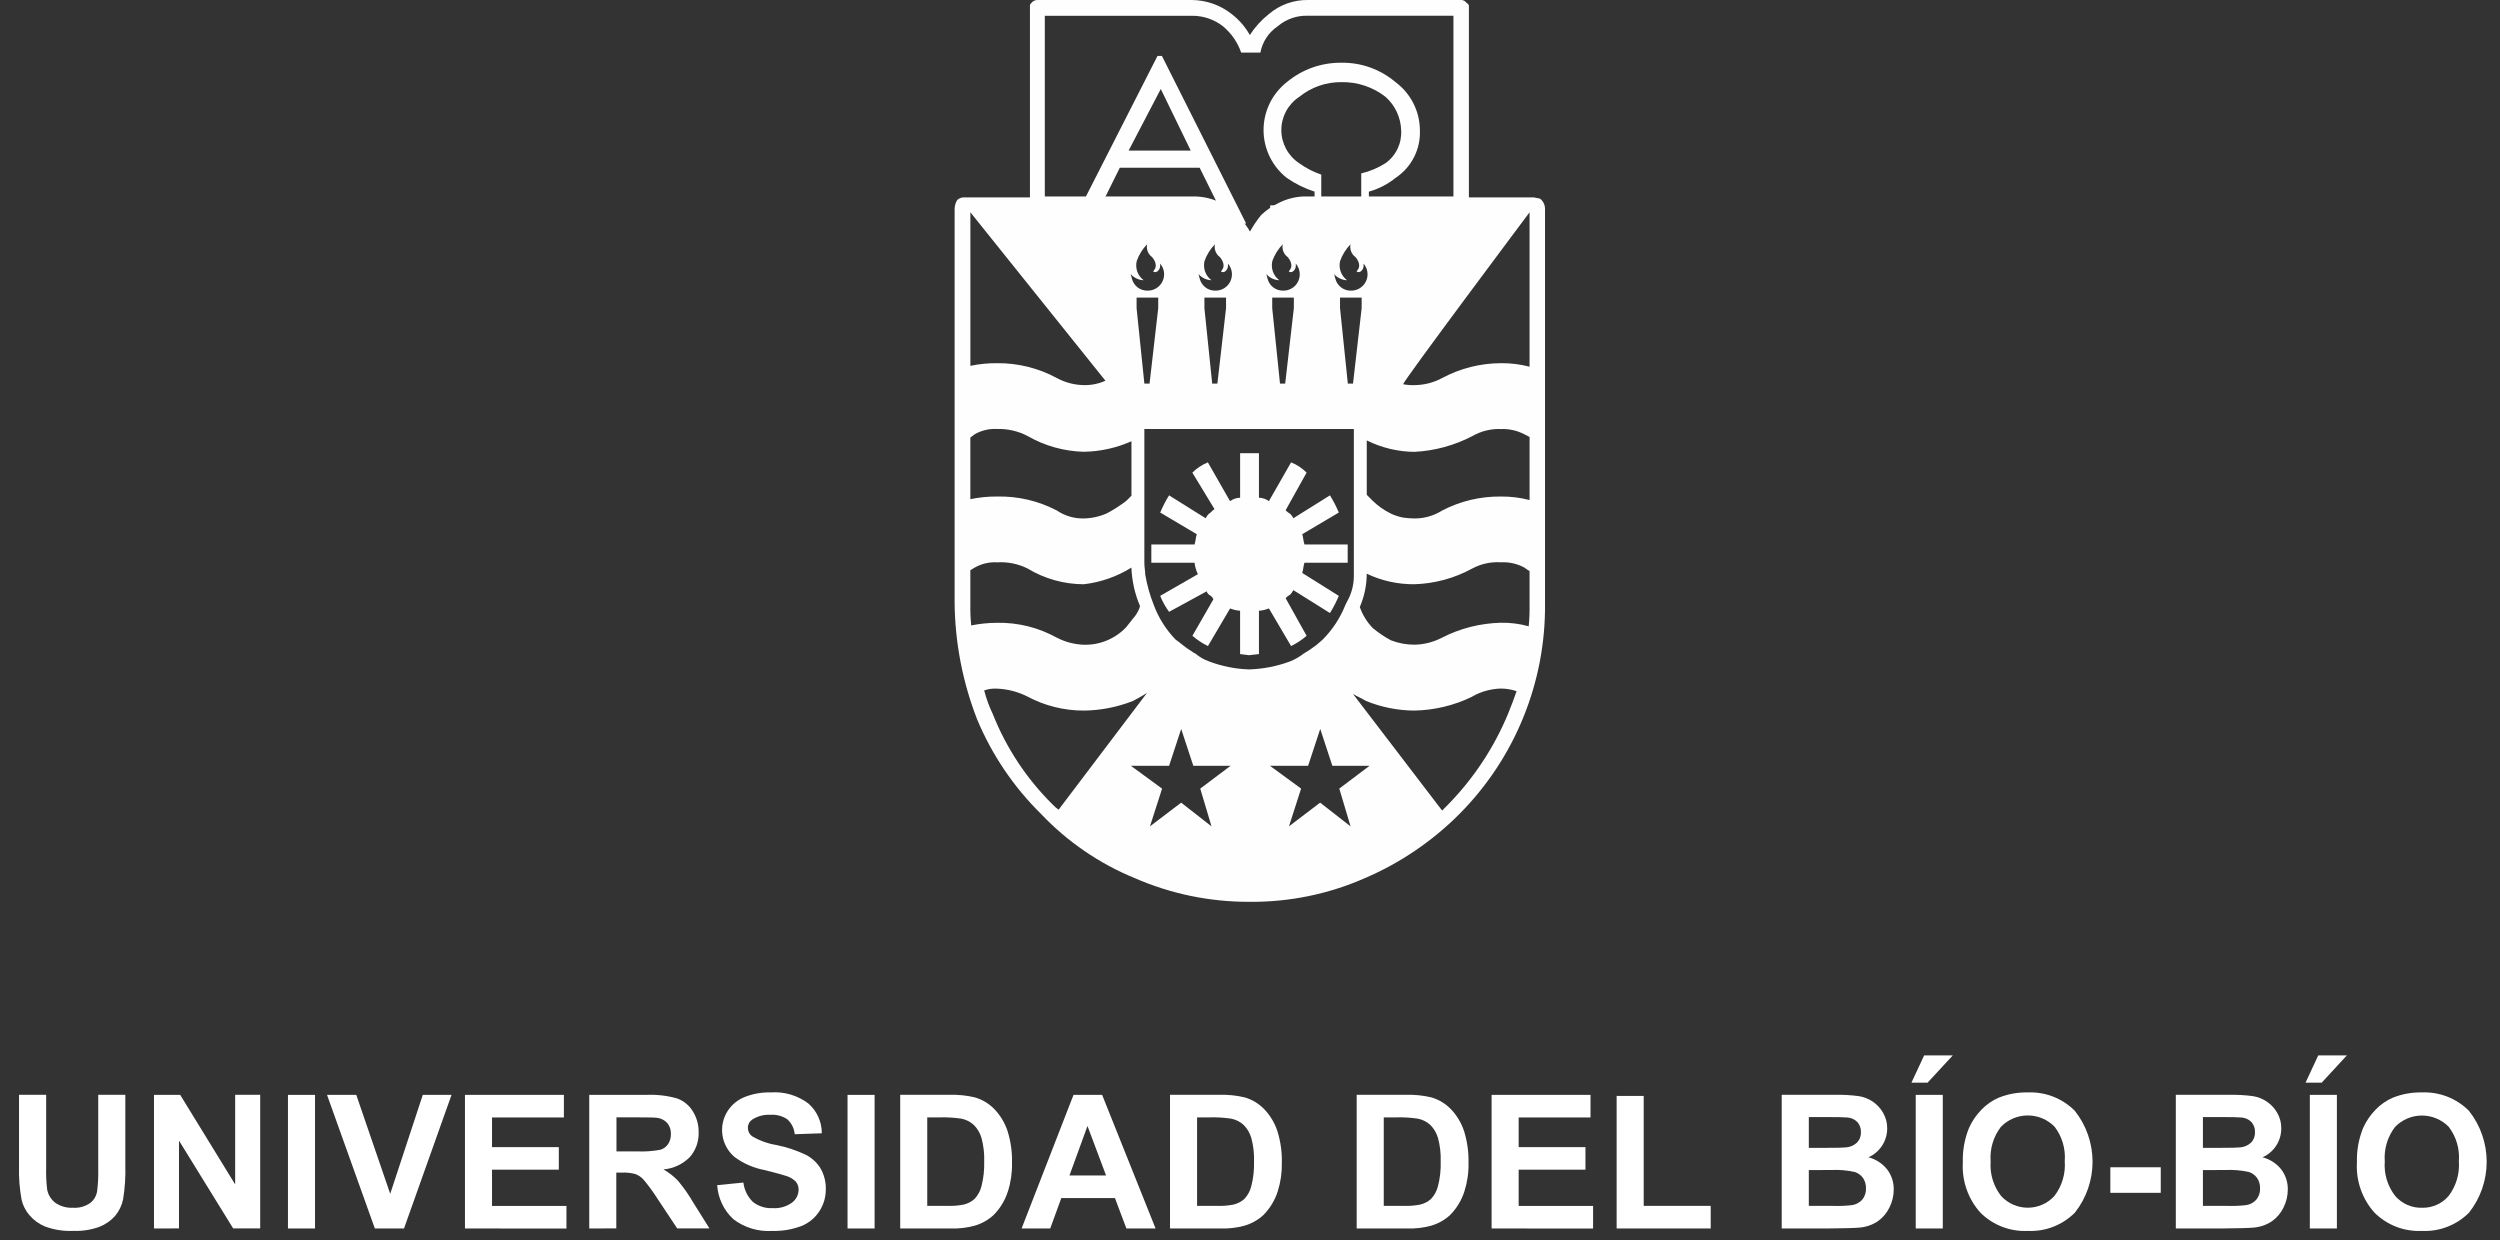 <svg width="131" height="65" viewBox="0 0 131 65" fill="none" xmlns="http://www.w3.org/2000/svg">
<rect x="0" y="0" width="131" height="65" fill="#333333" stroke="none"/>
<path d="M70.218 16.146L70.626 20.1H70.898L71.351 16.146V15.594H70.217V16.145L70.218 16.146ZM69.907 14.362C69.946 14.495 69.97 14.595 69.97 14.595C70.014 14.778 70.119 14.941 70.268 15.057C70.417 15.172 70.601 15.234 70.79 15.23C70.956 15.233 71.118 15.187 71.258 15.099C71.399 15.011 71.51 14.885 71.58 14.735C71.65 14.585 71.675 14.417 71.652 14.254C71.629 14.09 71.558 13.936 71.45 13.811C71.461 13.889 71.456 13.968 71.435 14.044C71.322 14.315 71.135 14.271 71.086 14.225L71.177 14.087C71.32 13.837 71.077 13.516 71.021 13.466C70.919 13.391 70.842 13.288 70.797 13.17C70.752 13.051 70.741 12.923 70.767 12.799C70.526 13.049 70.34 13.346 70.223 13.673C70.177 13.859 70.188 14.053 70.252 14.233C70.317 14.413 70.433 14.57 70.586 14.684C70.456 14.68 70.329 14.649 70.212 14.594C70.095 14.538 69.99 14.459 69.905 14.362H69.907ZM66.355 14.362C66.393 14.495 66.417 14.595 66.417 14.595C66.461 14.778 66.566 14.941 66.715 15.057C66.864 15.172 67.048 15.233 67.237 15.23C67.403 15.233 67.565 15.188 67.706 15.1C67.846 15.012 67.958 14.885 68.028 14.735C68.097 14.585 68.122 14.417 68.099 14.253C68.075 14.089 68.005 13.936 67.896 13.811C67.908 13.889 67.904 13.968 67.883 14.044C67.769 14.315 67.583 14.271 67.534 14.225L67.625 14.087C67.768 13.837 67.525 13.516 67.469 13.466C67.368 13.39 67.29 13.287 67.245 13.169C67.201 13.051 67.19 12.923 67.216 12.799C66.975 13.048 66.789 13.346 66.672 13.673C66.627 13.859 66.637 14.053 66.701 14.233C66.766 14.413 66.882 14.57 67.035 14.684C66.906 14.68 66.778 14.649 66.662 14.594C66.544 14.539 66.44 14.46 66.355 14.362ZM66.664 16.146L67.072 20.1H67.344L67.798 16.146V15.594H66.664V16.145V16.146ZM63.111 16.146L63.519 20.1H63.791L64.245 16.146V15.594H63.111V16.145V16.146ZM62.801 14.362C62.839 14.495 62.863 14.595 62.863 14.595C62.907 14.778 63.012 14.941 63.161 15.057C63.31 15.172 63.494 15.234 63.683 15.23C63.849 15.233 64.012 15.188 64.152 15.1C64.293 15.012 64.405 14.885 64.475 14.735C64.544 14.585 64.569 14.418 64.546 14.254C64.522 14.09 64.452 13.936 64.343 13.811C64.355 13.889 64.35 13.968 64.329 14.044C64.216 14.315 64.029 14.271 63.981 14.225L64.071 14.087C64.215 13.837 63.971 13.516 63.916 13.466C63.815 13.391 63.737 13.288 63.692 13.17C63.647 13.051 63.637 12.923 63.663 12.799C63.421 13.048 63.235 13.346 63.118 13.673C63.073 13.859 63.083 14.053 63.147 14.233C63.212 14.413 63.328 14.57 63.481 14.684C63.352 14.68 63.224 14.649 63.108 14.594C62.991 14.538 62.886 14.459 62.801 14.362ZM59.248 14.362C59.286 14.495 59.31 14.595 59.31 14.595C59.354 14.779 59.459 14.942 59.609 15.057C59.758 15.173 59.942 15.234 60.131 15.23C60.296 15.232 60.459 15.187 60.599 15.099C60.739 15.011 60.851 14.884 60.92 14.734C60.99 14.584 61.015 14.417 60.992 14.253C60.969 14.089 60.898 13.936 60.79 13.811C60.801 13.889 60.796 13.968 60.776 14.044C60.662 14.315 60.476 14.271 60.427 14.225L60.518 14.087C60.662 13.837 60.418 13.516 60.362 13.466C60.26 13.391 60.183 13.288 60.138 13.17C60.093 13.051 60.083 12.923 60.109 12.799C59.867 13.048 59.682 13.346 59.565 13.673C59.52 13.859 59.53 14.053 59.594 14.233C59.659 14.413 59.775 14.57 59.928 14.684C59.799 14.68 59.672 14.649 59.555 14.594C59.438 14.538 59.333 14.459 59.248 14.362ZM59.557 16.146L59.965 20.1H60.237L60.691 16.146V15.594H59.557V16.145V16.146ZM66.492 0.735C67.061 0.251 67.786 -0.01 68.533 3.18505e-05H76.562C76.615 -0.001 76.668 0.011 76.715 0.035C76.763 0.059 76.804 0.094 76.834 0.138C76.925 0.184 76.925 0.23 76.97 0.276V10.343H80.37L80.596 10.389C80.631 10.39 80.666 10.398 80.698 10.414C80.729 10.43 80.757 10.453 80.778 10.481C80.895 10.605 80.96 10.77 80.959 10.941V31.626C80.979 33.671 80.592 35.699 79.821 37.593C79.051 39.487 77.911 41.208 76.469 42.658C75.05 44.081 73.371 45.22 71.524 46.013C69.609 46.856 67.537 47.279 65.445 47.255C63.385 47.26 61.346 46.837 59.458 46.013C57.606 45.253 55.936 44.11 54.558 42.658C53.12 41.243 51.978 39.556 51.201 37.694C50.448 35.758 50.048 33.703 50.022 31.626V10.941C50.025 10.778 50.072 10.619 50.158 10.481C50.256 10.389 50.386 10.339 50.521 10.343H53.969V0.276C53.969 0.23 54.015 0.184 54.06 0.138C54.094 0.098 54.135 0.065 54.182 0.041C54.229 0.018 54.28 0.004 54.332 3.18505e-05H62.452C63.21 0.006 63.944 0.264 64.538 0.735C64.927 1.034 65.251 1.408 65.491 1.835C65.762 1.416 66.1 1.045 66.491 0.735H66.492ZM66.038 2.758H65.038C64.853 2.22 64.524 1.743 64.086 1.379C63.62 1.015 63.044 0.82 62.453 0.827H54.748V10.294H62.46C63.012 10.279 63.559 10.406 64.048 10.662C64.356 10.831 64.645 11.032 64.91 11.262C65.182 11.676 65.41 11.952 65.499 12.135C65.669 11.827 65.867 11.535 66.089 11.262C66.346 11.021 66.636 10.819 66.951 10.662C67.438 10.401 67.986 10.274 68.539 10.294H76.16V0.825H68.539C67.959 0.803 67.392 1 66.951 1.377C66.716 1.535 66.514 1.738 66.359 1.975C66.203 2.212 66.096 2.477 66.044 2.756L66.038 2.758ZM73.523 20.134C73.717 20.172 73.915 20.187 74.112 20.18C74.619 20.178 75.117 20.052 75.564 19.812C76.512 19.302 77.572 19.034 78.649 19.031C79.155 19.026 79.659 19.088 80.149 19.215V11.125C80.149 11.125 73.436 20.089 73.526 20.135L73.523 20.134ZM71.935 26.247C72.202 26.508 72.508 26.725 72.843 26.891L72.934 26.937C73.123 27.02 73.321 27.082 73.524 27.121C73.719 27.149 73.916 27.165 74.113 27.167C74.627 27.172 75.131 27.028 75.565 26.753C76.517 26.257 77.577 26.005 78.65 26.018C79.156 26.014 79.66 26.075 80.15 26.202V22.902C80.062 22.849 79.971 22.801 79.878 22.758C79.501 22.56 79.078 22.465 78.653 22.482C78.128 22.46 77.608 22.588 77.153 22.85C76.211 23.341 75.174 23.624 74.113 23.677C73.247 23.669 72.393 23.464 71.618 23.077V25.927L71.935 26.248V26.247ZM50.848 11.124V19.169C51.31 19.073 51.782 19.027 52.254 19.031C53.347 19.022 54.424 19.291 55.384 19.812C55.817 20.046 56.299 20.172 56.791 20.18C57.181 20.189 57.569 20.11 57.925 19.95L50.848 11.124ZM50.848 26.156C51.31 26.06 51.782 26.014 52.254 26.018C53.343 25.994 54.42 26.247 55.384 26.753C55.799 27.034 56.29 27.178 56.791 27.167C57.214 27.159 57.63 27.065 58.016 26.891C58.366 26.703 58.7 26.488 59.016 26.247L59.288 25.975V23.122C58.502 23.472 57.653 23.659 56.793 23.673C55.756 23.648 54.742 23.363 53.844 22.846C53.355 22.59 52.808 22.464 52.256 22.478C51.844 22.454 51.434 22.55 51.076 22.754L50.846 22.928V26.156H50.848ZM60.011 30.109C60.105 30.66 60.257 31.199 60.464 31.718C60.716 32.387 61.102 32.997 61.598 33.511C61.87 33.695 62.098 33.924 62.415 34.111C62.484 34.167 62.56 34.214 62.641 34.249C62.856 34.43 63.102 34.571 63.367 34.663C64.035 34.915 64.74 35.055 65.453 35.077C66.182 35.055 66.902 34.915 67.586 34.663C67.846 34.56 68.09 34.421 68.311 34.249C68.548 34.111 68.776 33.958 68.992 33.789C69.083 33.697 69.218 33.605 69.31 33.513C69.82 33.001 70.221 32.391 70.489 31.72C70.524 31.654 70.545 31.608 70.579 31.536C70.82 31.116 70.945 30.641 70.942 30.157V22.481H59.964V29.514C59.964 29.698 60.01 29.928 60.01 30.114L60.011 30.109ZM59.739 31.764C59.466 31.123 59.312 30.438 59.285 29.742C58.528 30.214 57.676 30.513 56.79 30.615C55.75 30.612 54.731 30.326 53.841 29.788C53.349 29.544 52.801 29.433 52.253 29.466C51.841 29.442 51.431 29.538 51.073 29.742L50.846 29.88V31.673C50.839 32.04 50.854 32.408 50.892 32.773C51.34 32.682 51.796 32.635 52.253 32.635C53.347 32.615 54.427 32.885 55.383 33.417C55.82 33.641 56.3 33.766 56.79 33.785C57.204 33.796 57.616 33.72 57.999 33.561C58.382 33.403 58.727 33.166 59.012 32.865L59.375 32.405C59.509 32.256 59.617 32.085 59.693 31.9L59.738 31.762L59.739 31.764ZM53.839 36.499C53.345 36.249 52.804 36.108 52.251 36.085C52.02 36.07 51.789 36.102 51.57 36.177C51.681 36.604 51.833 37.02 52.023 37.418C52.729 39.195 53.794 40.807 55.153 42.152C55.249 42.255 55.355 42.347 55.471 42.428L60.098 36.314C59.871 36.452 59.644 36.59 59.372 36.728C58.549 37.055 57.672 37.226 56.787 37.234C55.758 37.236 54.745 36.983 53.838 36.499H53.839ZM61.895 42.06L63.483 43.301L62.893 41.324L64.481 40.129H62.53L61.894 38.198L61.26 40.129H59.26L60.893 41.324L60.258 43.301L61.891 42.06H61.895ZM80.104 32.821C80.141 32.439 80.156 32.056 80.149 31.672V29.925C80.055 29.869 79.964 29.808 79.877 29.741C79.502 29.538 79.078 29.442 78.652 29.465C78.132 29.43 77.612 29.542 77.152 29.787C76.218 30.299 75.176 30.583 74.112 30.614C73.249 30.622 72.396 30.433 71.617 30.062C71.615 30.663 71.492 31.257 71.254 31.809C71.398 32.22 71.629 32.596 71.931 32.909C72.226 33.154 72.545 33.37 72.883 33.552C73.274 33.703 73.689 33.781 74.108 33.782C74.614 33.775 75.112 33.648 75.56 33.414C76.516 32.924 77.571 32.657 78.645 32.632C79.135 32.622 79.624 32.684 80.096 32.816L80.104 32.821ZM77.156 36.499C76.209 36.963 75.171 37.214 74.116 37.234C73.245 37.23 72.382 37.059 71.576 36.728C71.349 36.59 71.123 36.499 70.895 36.36L75.568 42.474L75.886 42.152C77.22 40.787 78.282 39.18 79.016 37.418C79.216 36.936 79.332 36.61 79.469 36.218C79.206 36.128 78.931 36.081 78.653 36.08C78.126 36.093 77.611 36.235 77.153 36.494L77.156 36.499ZM70.768 43.299L70.179 41.322L71.766 40.127H69.815L69.18 38.196L68.545 40.127H66.545L68.178 41.322L67.543 43.299L69.176 42.058L70.764 43.299H70.768Z" fill="#FEFEFE"/>
<path d="M68.072 5.081C67.786 5.271 67.552 5.529 67.389 5.831C67.227 6.134 67.142 6.471 67.142 6.815C67.142 7.158 67.227 7.496 67.389 7.798C67.552 8.101 67.786 8.358 68.072 8.548C68.427 8.806 68.818 9.008 69.234 9.148V11.598H66.559V10.761H68.883V10.041C68.366 9.874 67.877 9.633 67.43 9.324C67.05 9.025 66.743 8.644 66.531 8.209C66.32 7.774 66.21 7.297 66.21 6.814C66.21 6.33 66.32 5.853 66.531 5.418C66.743 4.983 67.05 4.602 67.43 4.303C68.228 3.638 69.238 3.278 70.277 3.287C71.318 3.268 72.33 3.629 73.123 4.303C73.517 4.594 73.837 4.972 74.059 5.408C74.281 5.843 74.399 6.325 74.402 6.814C74.425 7.308 74.319 7.799 74.094 8.239C73.87 8.679 73.535 9.053 73.123 9.325C72.712 9.657 72.238 9.9 71.729 10.042V10.76H74.059V11.597H71.329V9.086C71.783 8.98 72.215 8.797 72.608 8.546C72.879 8.35 73.095 8.088 73.237 7.785C73.379 7.482 73.442 7.149 73.42 6.815C73.409 6.485 73.331 6.161 73.191 5.862C73.051 5.564 72.852 5.297 72.605 5.077C71.944 4.559 71.123 4.286 70.283 4.304C69.479 4.297 68.698 4.572 68.076 5.081H68.072Z" fill="#FEFEFE"/>
<path d="M64.311 11.716L62.861 8.788H58.678L57.226 11.717H56.179L60.653 2.93H60.884L65.3 11.717L64.311 11.716ZM62.394 7.891L60.825 4.663L59.14 7.891H62.394Z" fill="#FEFEFE"/>
<path d="M64.982 26.077V23.749H65.969V26.08C66.157 26.084 66.34 26.147 66.491 26.259L67.653 24.227C67.957 24.349 68.234 24.533 68.466 24.765L67.366 26.738C67.432 26.811 67.51 26.872 67.598 26.917C67.67 26.985 67.729 27.066 67.772 27.156L69.69 25.956C69.867 26.244 70.023 26.545 70.155 26.856L68.237 27.992C68.295 28.172 68.295 28.351 68.353 28.53H70.619V29.486H68.353C68.295 29.665 68.295 29.844 68.237 30.024L70.155 31.224C70.023 31.535 69.868 31.836 69.69 32.124L67.772 30.924C67.729 31.014 67.67 31.095 67.598 31.164C67.51 31.209 67.432 31.27 67.366 31.343L68.466 33.316C68.219 33.529 67.945 33.71 67.653 33.854L66.491 31.882C66.325 31.95 66.148 31.991 65.969 32.002V34.273L65.445 34.333L64.981 34.273V32.002C64.801 31.991 64.624 31.95 64.457 31.882L63.296 33.854C63.003 33.71 62.73 33.529 62.482 33.316L63.582 31.403C63.537 31.297 63.455 31.212 63.35 31.164C63.293 31.104 63.234 31.044 63.234 30.984L61.259 32.06C61.07 31.802 60.913 31.52 60.794 31.223L62.769 30.087C62.677 29.899 62.618 29.696 62.595 29.487H60.33V28.531H62.595C62.653 28.352 62.653 28.173 62.711 27.993L60.794 26.857C60.926 26.546 61.081 26.245 61.259 25.957L63.176 27.157C63.219 27.067 63.278 26.986 63.35 26.918C63.466 26.858 63.524 26.739 63.641 26.679L62.479 24.766C62.711 24.534 62.988 24.35 63.293 24.228L64.454 26.26C64.606 26.148 64.789 26.086 64.978 26.081L64.982 26.077Z" fill="#FEFEFE"/>
<path d="M1 57.369H2.419V61.164C2.407 61.555 2.425 61.946 2.471 62.335C2.524 62.61 2.676 62.856 2.899 63.026C3.17 63.213 3.495 63.304 3.823 63.286C4.142 63.309 4.46 63.222 4.723 63.04C4.916 62.891 5.046 62.675 5.087 62.435C5.137 62.04 5.158 61.642 5.148 61.245V57.369H6.567V61.051C6.585 61.648 6.547 62.245 6.452 62.834C6.388 63.158 6.243 63.461 6.031 63.714C5.806 63.967 5.524 64.163 5.209 64.286C4.779 64.442 4.324 64.514 3.867 64.498C3.351 64.523 2.836 64.444 2.351 64.266C2.035 64.133 1.756 63.928 1.535 63.666C1.344 63.441 1.207 63.175 1.135 62.889C1.027 62.302 0.981 61.706 0.997 61.11V57.37L1 57.369Z" fill="white"/>
<path d="M8.069 64.372V57.372H9.442L12.323 62.064V57.369H13.634V64.369H12.218L9.379 59.769V64.369L8.069 64.372Z" fill="white"/>
<path d="M15.089 64.372V57.372H16.507V64.372H15.089Z" fill="white"/>
<path d="M19.642 64.372L17.136 57.372H18.669L20.447 62.556L22.154 57.372H23.66L21.17 64.372H19.642Z" fill="white"/>
<path d="M24.364 64.372V57.372H29.548V58.555H25.782V60.109H29.282V61.292H25.782V63.192H29.682V64.376L24.364 64.372Z" fill="white"/>
<path fill-rule="evenodd" clip-rule="evenodd" d="M30.877 64.372V57.372H33.855C34.406 57.346 34.957 57.409 35.487 57.56C35.827 57.685 36.114 57.922 36.303 58.231C36.509 58.56 36.615 58.942 36.609 59.331C36.626 59.807 36.46 60.272 36.147 60.631C35.778 61.003 35.288 61.232 34.766 61.278C35.044 61.436 35.298 61.634 35.52 61.865C35.819 62.22 36.087 62.601 36.32 63.003L37.175 64.369H35.485L34.471 62.84C34.244 62.482 33.994 62.139 33.723 61.813C33.606 61.683 33.46 61.583 33.296 61.522C33.063 61.459 32.823 61.433 32.582 61.443H32.294V64.368L30.877 64.372ZM32.295 60.332H33.34C33.766 60.353 34.192 60.324 34.611 60.246C34.774 60.194 34.916 60.088 35.011 59.946C35.111 59.789 35.162 59.606 35.155 59.42C35.164 59.213 35.098 59.01 34.967 58.849C34.828 58.696 34.639 58.599 34.435 58.574C34.32 58.557 33.976 58.549 33.403 58.549H32.303V60.329L32.295 60.332Z" fill="white"/>
<path d="M37.575 62.103L38.954 61.966C38.998 62.352 39.175 62.711 39.454 62.982C39.744 63.21 40.107 63.325 40.476 63.306C40.841 63.333 41.204 63.231 41.502 63.018C41.607 62.939 41.693 62.837 41.753 62.72C41.813 62.603 41.845 62.473 41.847 62.342C41.851 62.188 41.8 62.038 41.702 61.919C41.562 61.777 41.387 61.674 41.195 61.619C41.03 61.562 40.655 61.459 40.068 61.312C39.492 61.205 38.948 60.968 38.479 60.617C38.139 60.323 37.917 59.916 37.855 59.472C37.792 59.027 37.893 58.575 38.139 58.199C38.351 57.879 38.655 57.631 39.011 57.487C39.448 57.313 39.915 57.23 40.385 57.243C41.093 57.19 41.796 57.398 42.363 57.826C42.584 58.021 42.76 58.261 42.881 58.529C43.002 58.798 43.064 59.089 43.063 59.384L41.644 59.433C41.617 59.134 41.479 58.856 41.258 58.653C40.997 58.476 40.684 58.392 40.369 58.415C40.031 58.396 39.696 58.485 39.412 58.669C39.342 58.717 39.284 58.782 39.245 58.859C39.206 58.935 39.187 59.019 39.189 59.105C39.189 59.188 39.208 59.269 39.244 59.343C39.281 59.417 39.334 59.482 39.399 59.533C39.799 59.77 40.24 59.929 40.699 60.002C41.224 60.11 41.735 60.28 42.221 60.508C42.538 60.671 42.806 60.917 42.994 61.22C43.189 61.558 43.285 61.944 43.272 62.335C43.273 62.735 43.157 63.127 42.938 63.463C42.713 63.816 42.382 64.089 41.993 64.244C41.507 64.428 40.99 64.515 40.47 64.5C39.739 64.549 39.014 64.331 38.431 63.888C37.929 63.425 37.624 62.786 37.581 62.104L37.575 62.103Z" fill="white"/>
<path d="M44.411 64.372V57.372H45.829V64.372H44.411Z" fill="white"/>
<path fill-rule="evenodd" clip-rule="evenodd" d="M47.171 57.369H49.75C50.197 57.354 50.645 57.399 51.08 57.502C51.483 57.619 51.847 57.842 52.134 58.148C52.436 58.473 52.664 58.86 52.801 59.282C52.966 59.818 53.043 60.377 53.029 60.938C53.04 61.443 52.968 61.946 52.815 62.428C52.667 62.894 52.41 63.319 52.066 63.666C51.783 63.927 51.444 64.118 51.075 64.225C50.668 64.336 50.247 64.386 49.826 64.373H47.171V57.373V57.369ZM48.588 58.552V63.188H49.64C49.926 63.198 50.212 63.175 50.492 63.121C50.703 63.073 50.898 62.973 51.06 62.83C51.24 62.641 51.368 62.408 51.43 62.154C51.537 61.735 51.585 61.304 51.572 60.872C51.587 60.452 51.539 60.032 51.43 59.626C51.355 59.37 51.217 59.137 51.03 58.948C50.847 58.78 50.622 58.666 50.378 58.618C49.995 58.561 49.609 58.538 49.222 58.551L48.588 58.552Z" fill="white"/>
<path fill-rule="evenodd" clip-rule="evenodd" d="M60.549 64.372H59.023L58.423 62.778H55.613L55.032 64.372H53.532L56.252 57.372H57.752L60.552 64.372H60.549ZM57.958 61.594L56.984 59.002L56.04 61.594H57.958Z" fill="white"/>
<path fill-rule="evenodd" clip-rule="evenodd" d="M61.309 57.369H63.888C64.336 57.354 64.783 57.399 65.219 57.502C65.622 57.619 65.985 57.842 66.272 58.148C66.574 58.473 66.802 58.86 66.939 59.282C67.105 59.818 67.182 60.377 67.168 60.938C67.178 61.443 67.106 61.947 66.953 62.428C66.805 62.894 66.548 63.318 66.204 63.666C65.921 63.927 65.582 64.118 65.213 64.225C64.806 64.336 64.385 64.386 63.964 64.373H61.309V57.373V57.369ZM62.727 58.552V63.188H63.779C64.065 63.198 64.35 63.175 64.631 63.121C64.842 63.073 65.037 62.973 65.199 62.83C65.38 62.641 65.507 62.408 65.568 62.154C65.676 61.736 65.724 61.304 65.711 60.872C65.726 60.452 65.678 60.032 65.568 59.626C65.493 59.37 65.356 59.137 65.168 58.948C64.985 58.78 64.76 58.666 64.516 58.618C64.133 58.561 63.747 58.538 63.36 58.551L62.727 58.552Z" fill="white"/>
<path fill-rule="evenodd" clip-rule="evenodd" d="M71.09 57.369H73.669C74.117 57.354 74.564 57.399 75 57.502C75.403 57.618 75.767 57.842 76.053 58.148C76.356 58.473 76.583 58.86 76.721 59.282C76.886 59.818 76.963 60.377 76.95 60.938C76.961 61.443 76.888 61.947 76.735 62.428C76.586 62.894 76.33 63.318 75.987 63.666C75.704 63.926 75.364 64.117 74.995 64.225C74.588 64.336 74.167 64.386 73.745 64.373H71.09V57.373V57.369ZM72.509 58.552V63.188H73.56C73.846 63.198 74.132 63.175 74.413 63.121C74.624 63.073 74.819 62.973 74.981 62.83C75.161 62.641 75.288 62.408 75.35 62.154C75.458 61.736 75.505 61.304 75.492 60.872C75.507 60.452 75.46 60.032 75.35 59.626C75.275 59.37 75.138 59.137 74.95 58.948C74.767 58.78 74.541 58.666 74.298 58.618C73.915 58.561 73.528 58.538 73.142 58.551L72.509 58.552Z" fill="white"/>
<path d="M78.16 64.372V57.372H83.343V58.555H79.578V60.109H83.078V61.292H79.578V63.192H83.478V64.376L78.16 64.372Z" fill="white"/>
<path d="M84.712 64.372V57.427H86.13V63.189H89.641V64.373L84.712 64.372Z" fill="white"/>
<path fill-rule="evenodd" clip-rule="evenodd" d="M93.365 57.369H96.165C96.579 57.36 96.994 57.383 97.405 57.438C97.667 57.48 97.916 57.579 98.136 57.727C98.357 57.879 98.541 58.078 98.674 58.31C98.818 58.558 98.893 58.84 98.889 59.127C98.89 59.447 98.797 59.761 98.623 60.03C98.449 60.299 98.2 60.512 97.907 60.642C98.295 60.742 98.639 60.966 98.888 61.279C99.118 61.583 99.239 61.956 99.231 62.337C99.23 62.66 99.154 62.979 99.009 63.268C98.872 63.557 98.662 63.806 98.401 63.991C98.119 64.181 97.792 64.296 97.453 64.324C97.218 64.349 96.649 64.365 95.747 64.372H93.362V57.372L93.365 57.369ZM94.782 58.533V60.147H95.709C96.258 60.147 96.601 60.14 96.735 60.123C96.948 60.108 97.149 60.019 97.305 59.873C97.375 59.801 97.43 59.716 97.465 59.622C97.501 59.528 97.517 59.428 97.513 59.328C97.521 59.136 97.457 58.949 97.333 58.802C97.192 58.657 97.003 58.569 96.801 58.557C96.662 58.541 96.258 58.533 95.594 58.533H94.782ZM94.782 61.311V63.189H96.093C96.417 63.199 96.741 63.185 97.063 63.146C97.261 63.114 97.442 63.015 97.577 62.866C97.718 62.699 97.789 62.484 97.777 62.266C97.783 62.075 97.729 61.888 97.624 61.729C97.515 61.577 97.36 61.465 97.182 61.409C96.77 61.32 96.347 61.287 95.926 61.309L94.782 61.311Z" fill="white"/>
<path fill-rule="evenodd" clip-rule="evenodd" d="M100.384 64.372V57.372H101.802V64.372H100.384ZM100.159 56.733L100.825 55.304H102.325L101.004 56.733H100.159Z" fill="white"/>
<path fill-rule="evenodd" clip-rule="evenodd" d="M102.852 60.914C102.833 60.298 102.942 59.685 103.172 59.114C103.33 58.757 103.551 58.431 103.824 58.152C104.08 57.882 104.388 57.667 104.73 57.52C105.21 57.327 105.724 57.233 106.241 57.243C106.698 57.222 107.155 57.297 107.582 57.462C108.008 57.628 108.396 57.881 108.719 58.205C109.321 58.964 109.649 59.903 109.65 60.871C109.651 61.839 109.326 62.78 108.726 63.54C108.405 63.864 108.019 64.116 107.595 64.281C107.17 64.447 106.715 64.521 106.26 64.5C105.802 64.522 105.344 64.449 104.916 64.284C104.488 64.12 104.099 63.868 103.774 63.545C103.454 63.189 103.209 62.773 103.05 62.322C102.892 61.87 102.825 61.392 102.852 60.914ZM104.309 60.866C104.262 61.516 104.458 62.159 104.86 62.672C105.037 62.865 105.253 63.019 105.493 63.124C105.733 63.23 105.992 63.284 106.254 63.284C106.517 63.284 106.776 63.23 107.016 63.124C107.256 63.019 107.471 62.865 107.649 62.672C108.049 62.15 108.243 61.498 108.193 60.842C108.243 60.197 108.055 59.556 107.663 59.042C107.479 58.854 107.26 58.704 107.018 58.602C106.776 58.501 106.515 58.449 106.252 58.449C105.99 58.45 105.73 58.503 105.488 58.606C105.246 58.709 105.027 58.86 104.845 59.049C104.45 59.566 104.259 60.211 104.309 60.86V60.866Z" fill="white"/>
<path d="M110.582 62.504V61.165H113.223V62.504H110.582Z" fill="white"/>
<path fill-rule="evenodd" clip-rule="evenodd" d="M114.015 57.369H116.815C117.23 57.36 117.645 57.383 118.056 57.438C118.317 57.48 118.567 57.579 118.786 57.727C119.007 57.879 119.191 58.078 119.324 58.31C119.469 58.558 119.543 58.84 119.539 59.127C119.54 59.448 119.448 59.762 119.274 60.031C119.099 60.3 118.85 60.512 118.557 60.642C118.945 60.742 119.29 60.966 119.539 61.279C119.768 61.583 119.889 61.956 119.881 62.337C119.88 62.66 119.804 62.979 119.659 63.268C119.522 63.557 119.313 63.806 119.052 63.991C118.769 64.181 118.443 64.296 118.103 64.324C117.868 64.349 117.299 64.365 116.397 64.372H114.013V57.372L114.015 57.369ZM115.433 58.533V60.147H116.359C116.91 60.147 117.252 60.139 117.385 60.123C117.598 60.107 117.799 60.019 117.955 59.873C118.025 59.801 118.079 59.715 118.115 59.622C118.15 59.528 118.166 59.428 118.162 59.328C118.17 59.136 118.106 58.949 117.982 58.802C117.842 58.657 117.652 58.569 117.45 58.557C117.31 58.541 116.908 58.533 116.243 58.533H115.433ZM115.433 61.311V63.189H116.743C117.067 63.199 117.392 63.185 117.714 63.146C117.912 63.114 118.093 63.015 118.227 62.866C118.367 62.699 118.439 62.484 118.427 62.266C118.433 62.075 118.38 61.888 118.274 61.729C118.165 61.577 118.01 61.465 117.832 61.409C117.42 61.321 116.997 61.287 116.576 61.309L115.433 61.311Z" fill="white"/>
<path fill-rule="evenodd" clip-rule="evenodd" d="M121.035 64.372V57.372H122.453V64.372H121.035ZM120.81 56.733L121.475 55.304H122.975L121.655 56.733H120.81Z" fill="white"/>
<path fill-rule="evenodd" clip-rule="evenodd" d="M123.503 60.914C123.485 60.298 123.594 59.685 123.824 59.114C123.983 58.757 124.203 58.432 124.476 58.152C124.732 57.882 125.04 57.667 125.382 57.52C125.862 57.327 126.375 57.233 126.892 57.243C127.349 57.222 127.806 57.297 128.233 57.462C128.66 57.628 129.048 57.881 129.371 58.205C129.973 58.964 130.301 59.903 130.302 60.871C130.304 61.839 129.979 62.78 129.379 63.54C129.058 63.864 128.672 64.116 128.247 64.281C127.822 64.447 127.367 64.521 126.912 64.5C126.454 64.522 125.996 64.449 125.568 64.285C125.14 64.12 124.75 63.868 124.425 63.545C124.105 63.189 123.859 62.773 123.701 62.322C123.542 61.87 123.475 61.392 123.502 60.914H123.503ZM124.961 60.866C124.914 61.515 125.11 62.159 125.511 62.672C125.685 62.871 125.901 63.029 126.142 63.136C126.384 63.242 126.647 63.294 126.911 63.287C127.173 63.294 127.434 63.243 127.674 63.138C127.915 63.032 128.129 62.875 128.301 62.677C128.701 62.154 128.894 61.503 128.845 60.847C128.895 60.202 128.707 59.562 128.315 59.047C128.132 58.859 127.912 58.709 127.67 58.608C127.428 58.506 127.168 58.454 126.905 58.454C126.642 58.455 126.382 58.508 126.141 58.611C125.899 58.714 125.681 58.865 125.498 59.054C125.103 59.571 124.912 60.216 124.962 60.865L124.961 60.866Z" fill="white"/>
</svg>
